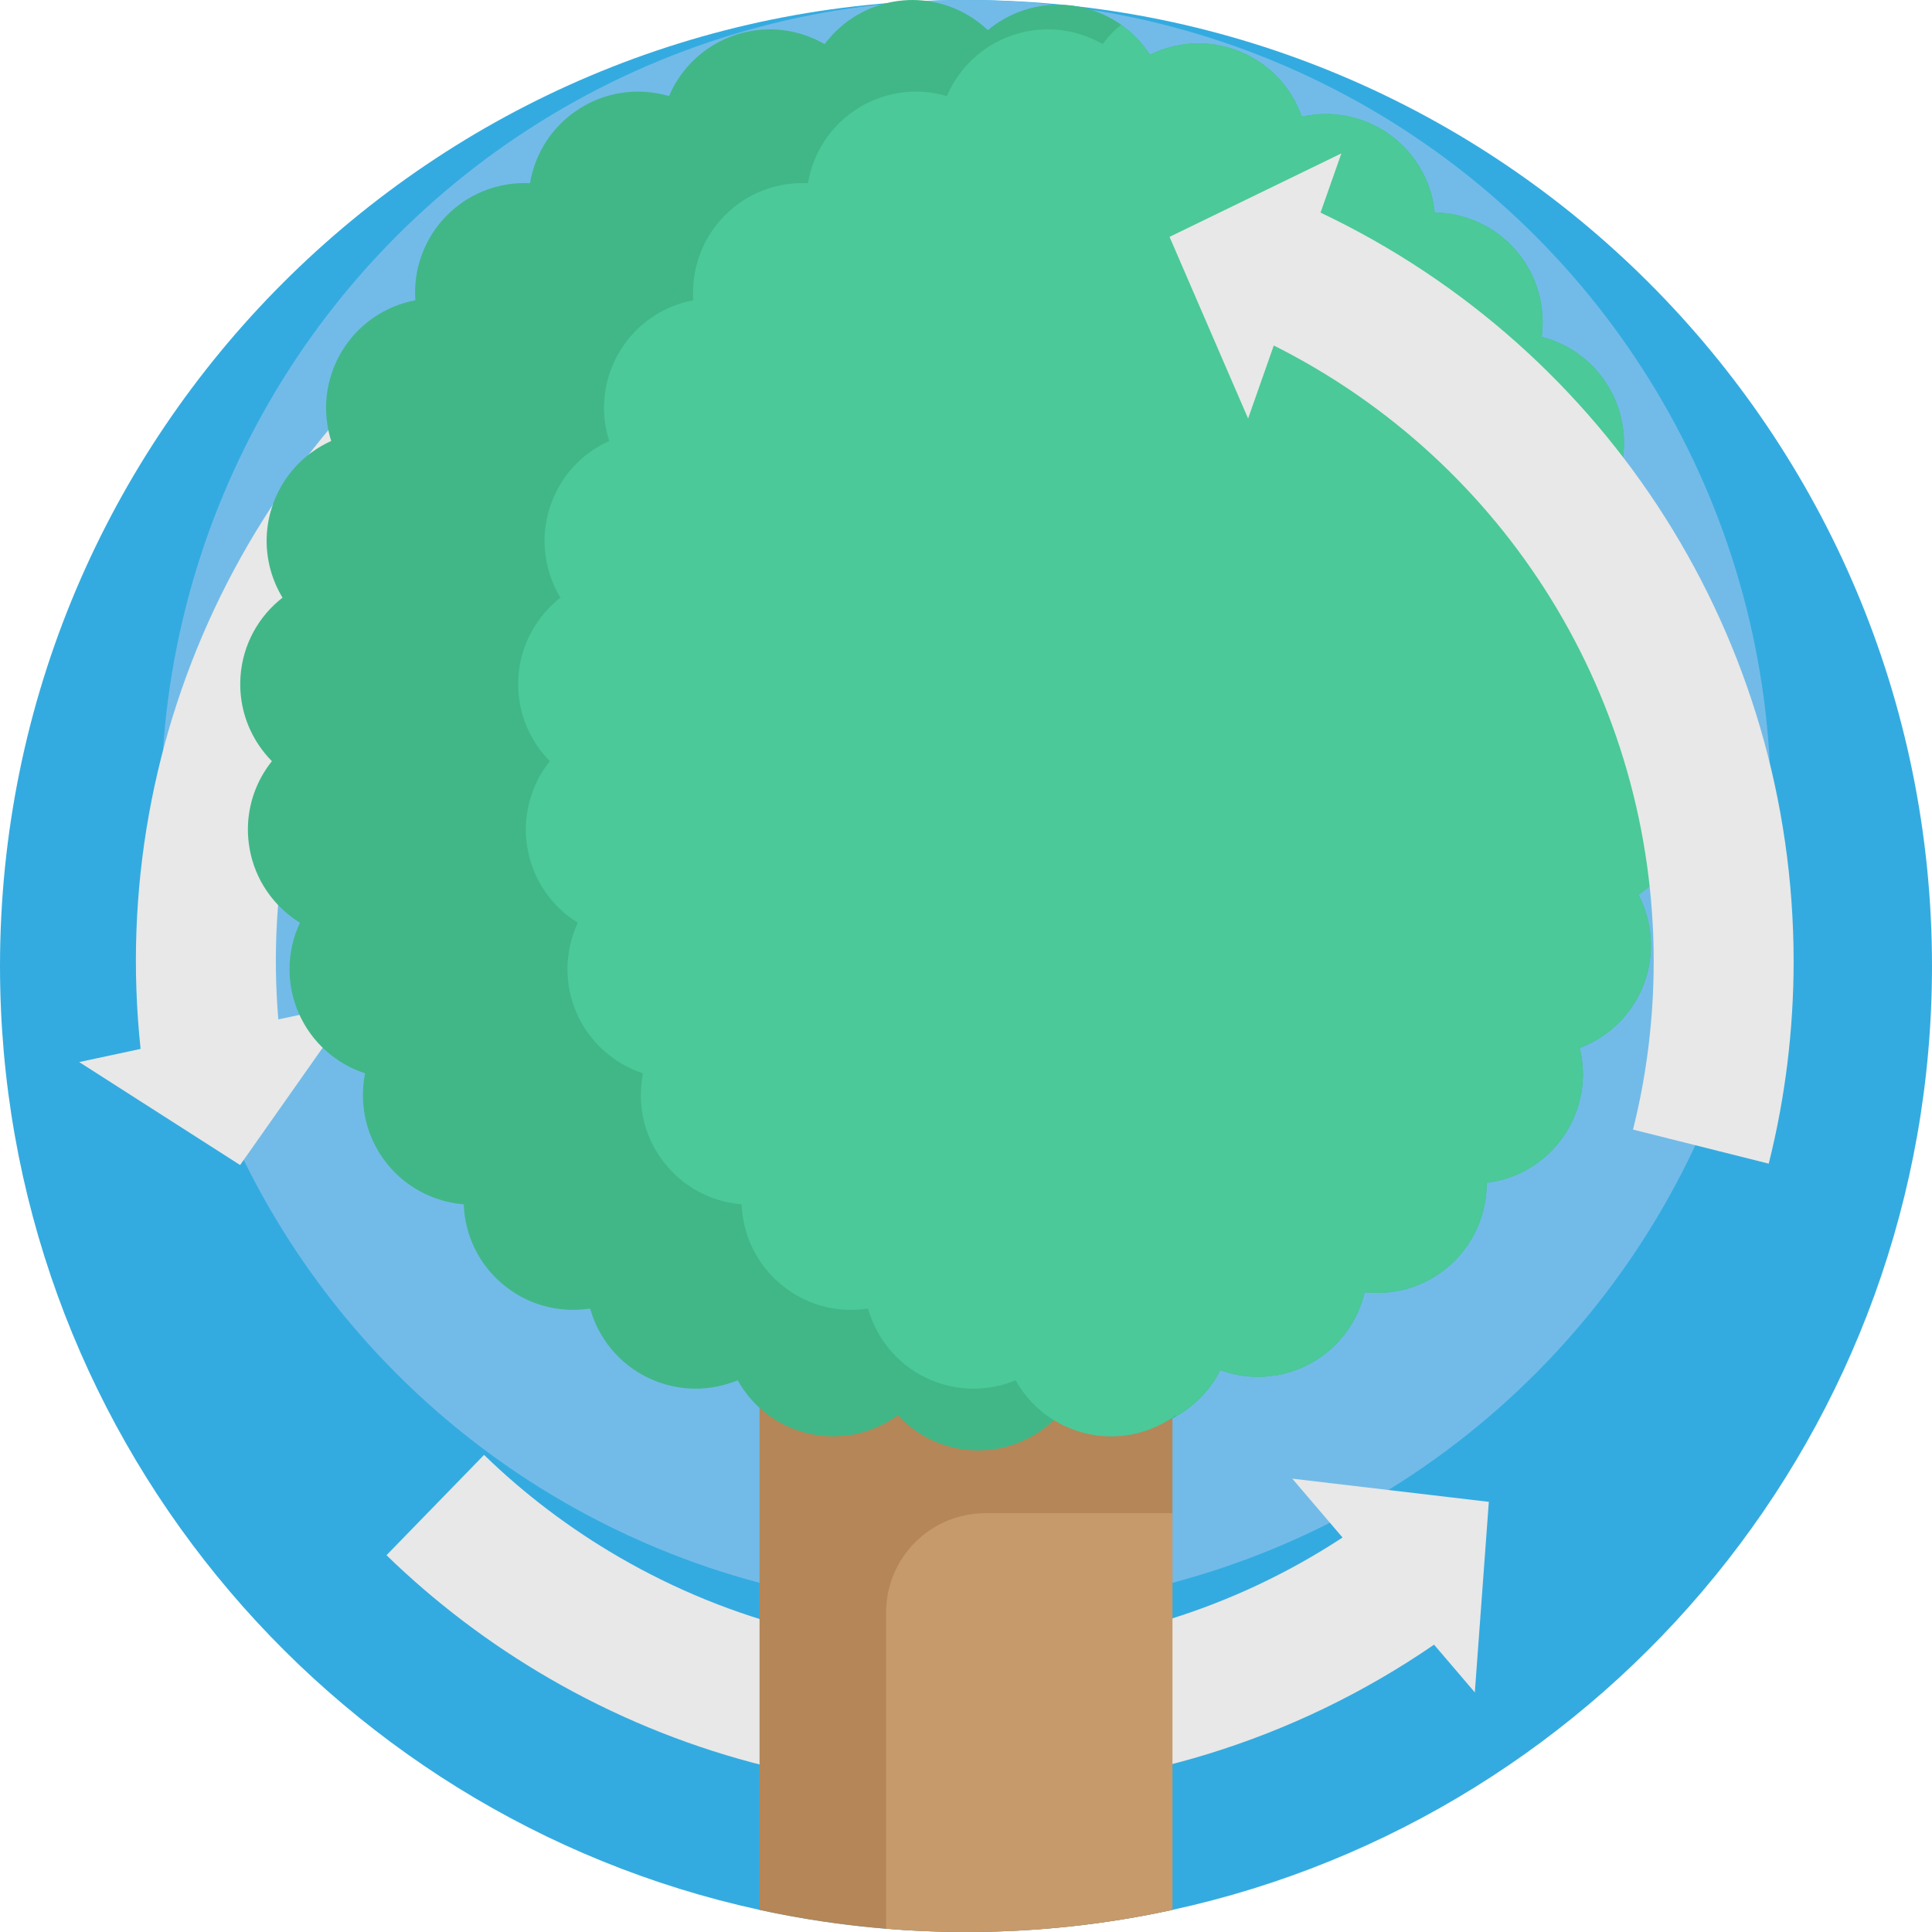 <?xml version="1.0" encoding="iso-8859-1"?>
<!-- Generator: Adobe Illustrator 19.0.0, SVG Export Plug-In . SVG Version: 6.00 Build 0)  -->
<svg version="1.1" id="Capa_1" xmlns="http://www.w3.org/2000/svg" xmlns:xlink="http://www.w3.org/1999/xlink" x="0px" y="0px"
	 viewBox="0 0 512 512" style="enable-background:new 0 0 512 512;" xml:space="preserve">
<path style="fill:#34ABE0;" d="M512,256c0,122.608-86.194,225.092-201.3,250.138C293.073,509.983,274.777,512,256,512
	s-37.083-2.017-54.711-5.862C86.194,481.081,0,378.608,0,256C0,114.615,114.615,0,256,0S512,114.615,512,256z"/>
<circle style="fill:#72BBE8;" cx="256" cy="213.295" r="213.295"/>
<path style="fill:#E8E8E8;" d="M355.788,407.459c-57.559,37.747-131.531,40.103-191.684,5.216
	c-13.057-7.573-25.111-16.696-35.825-27.115l-25.852,26.584c12.894,12.538,27.386,23.509,43.073,32.608
	c34.312,19.901,72.355,29.733,110.268,29.733c43.569,0,86.96-13.003,124.275-38.631l10.798,12.642l3.714-50.491l-52.088-6.145
	L355.788,407.459z"/>
<path style="fill:#B58657;" d="M310.7,329.561v176.577C293.073,509.983,274.777,512,256,512c-7.126,0-14.19-0.293-21.18-0.867
	c-11.4-0.93-22.601-2.612-33.531-4.995V329.561H310.7z"/>
<path style="fill:#C69A6A;" d="M310.7,401.011v105.127C293.073,509.983,274.777,512,256,512c-7.126,0-14.19-0.293-21.18-0.867
	v-83.811c0-14.53,11.779-26.311,26.311-26.311L310.7,401.011L310.7,401.011z"/>
<path style="fill:#E8E8E8;" d="M160.368,99.068c12.877-7.885,26.637-14.147,40.894-18.612l-11.083-35.388
	c-17.159,5.375-33.703,12.902-49.174,22.373C68.3,111.958,28.3,193.79,37.256,277.971l-16.267,3.486l42.643,27.288l30.187-42.892
	l-20.057,4.297C67.942,201.563,101.061,135.379,160.368,99.068z"/>
<path style="fill:#41B787;" d="M448.324,191.916c0-4.326-0.94-8.422-2.633-12.1c-1.693-3.678-4.127-6.949-7.116-9.603
	c4.587-6.583,6.447-15.015,4.42-23.416h0.01c-1.014-4.211-2.894-7.983-5.402-11.17c-2.518-3.197-5.663-5.799-9.216-7.69
	c1.306-3.354,1.996-6.959,1.996-10.595c0-4.462-1.024-8.986-3.208-13.228c-1.975-3.845-4.692-7.064-7.879-9.571
	c-3.197-2.497-6.855-4.295-10.742-5.287c0.178-1.296,0.261-2.612,0.261-3.918c0-6.708-2.309-13.448-7.022-18.934
	c-2.811-3.271-6.207-5.768-9.895-7.45c-3.678-1.693-7.67-2.581-11.672-2.644c-0.408-3.981-1.62-7.868-3.626-11.4
	c-1.996-3.521-4.765-6.687-8.265-9.216c-5.141-3.699-11.076-5.486-16.959-5.486c-2.152,0-4.295,0.24-6.384,0.711
	c-1.327-3.783-3.417-7.293-6.196-10.25c-2.769-2.957-6.207-5.381-10.209-7.022c-3.594-1.463-7.314-2.163-10.971-2.163
	c-4.493,0-8.892,1.055-12.863,3.009c-2.006-3.093-4.598-5.799-7.638-7.941c-0.272-0.199-0.543-0.387-0.815-0.564
	c-3.396-2.226-7.304-3.783-11.588-4.42c-1.463-0.219-2.915-0.324-4.357-0.324c-6.938,0-13.458,2.487-18.557,6.74
	C256.554,3.009,249.48,0,241.821,0c-0.815,0-1.64,0.031-2.466,0.104c-4.305,0.366-8.307,1.661-11.839,3.668
	c-3.532,1.996-6.583,4.702-8.986,7.92c-4.368-2.529-9.362-3.908-14.514-3.908c-3.051,0-6.154,0.491-9.206,1.505
	c-4.106,1.369-7.701,3.574-10.658,6.353c-2.968,2.779-5.287,6.134-6.865,9.822c-2.664-0.784-5.423-1.181-8.213-1.181
	c-5.277,0-10.606,1.432-15.402,4.441c-3.668,2.299-6.635,5.266-8.861,8.662c-2.226,3.396-3.688,7.199-4.357,11.16
	c-0.481-0.021-0.961-0.031-1.442-0.031c-7.534,0-15.036,2.905-20.72,8.704c-5.538,5.653-8.296,12.999-8.296,20.323
	c0,0.679,0.031,1.358,0.073,2.027c-3.929,0.742-7.711,2.299-11.055,4.587c-3.344,2.288-6.259,5.319-8.474,9.028
	c-2.79,4.671-4.127,9.822-4.127,14.89c0,2.988,0.46,5.956,1.358,8.788c-3.657,1.651-6.969,4.044-9.686,7.064
	c-2.706,3.02-4.838,6.656-6.113,10.794c-0.888,2.863-1.317,5.768-1.317,8.62c0,5.371,1.505,10.564,4.211,15.047
	c-6.322,4.921-10.585,12.424-11.149,21.055h0.01c-0.042,0.648-0.063,1.285-0.063,1.912c0,7.879,3.187,15.099,8.391,20.365
	c-4.023,5.026-6.363,11.368-6.363,18.098c0,1.63,0.146,3.291,0.428,4.953c0.731,4.263,2.361,8.15,4.671,11.494
	c2.299,3.344,5.277,6.165,8.683,8.276c-1.797,3.835-2.748,8.046-2.748,12.34c0,3.845,0.763,7.764,2.393,11.515
	c1.724,3.96,4.221,7.356,7.252,10.062c3.02,2.706,6.562,4.744,10.376,5.987c-0.387,1.902-0.575,3.845-0.575,5.789
	c0,6.081,1.902,12.215,5.841,17.45c2.602,3.459,5.82,6.154,9.394,8.087c3.574,1.923,7.492,3.062,11.483,3.385
	c0.136,4.002,1.108,7.962,2.873,11.609c1.766,3.657,4.326,6.98,7.659,9.728c5.402,4.462,11.943,6.635,18.442,6.635
	c1.515,0,3.03-0.125,4.524-0.355c1.076,3.866,2.957,7.492,5.528,10.627c2.57,3.145,5.841,5.789,9.728,7.68
	c4.086,1.985,8.422,2.936,12.685,2.936c3.845,0,7.638-0.773,11.16-2.226c1.954,3.5,4.629,6.593,7.868,9.038
	c3.239,2.445,7.043,4.242,11.274,5.162c8.453,1.839,16.833-0.199,23.312-4.921c2.654,2.863,5.872,5.193,9.488,6.802
	c3.615,1.62,7.607,2.508,11.807,2.508c0.199,0,0.397,0,0.606-0.01c4.315-0.084,8.391-1.118,12.037-2.884
	c2.738-1.327,5.235-3.051,7.398-5.12c0.731-0.7,1.421-1.432,2.069-2.194c4.692,3.135,10.282,4.901,16.102,4.901
	c2.445,0,4.921-0.313,7.398-0.961c1.672-0.439,3.26-1.014,4.775-1.714c0.752-0.334,1.473-0.711,2.184-1.118
	c1.452-0.815,2.821-1.766,4.096-2.811c3.145-2.581,5.684-5.778,7.492-9.362c3.197,1.17,6.583,1.776,10.01,1.776
	c4.66,0,9.394-1.128,13.782-3.49c3.803-2.058,6.959-4.838,9.394-8.087c2.445-3.239,4.159-6.949,5.068-10.846
	c1.108,0.125,2.226,0.188,3.344,0.188c6.896,0,13.824-2.445,19.362-7.419c6.374-5.736,9.634-13.657,9.634-21.608v-0.157
	c3.971-0.481,7.837-1.787,11.327-3.866c3.49-2.069,6.583-4.911,9.038-8.464c3.469-5.026,5.141-10.762,5.141-16.447
	c0-2.351-0.282-4.692-0.846-6.969c3.762-1.411,7.21-3.584,10.115-6.426c2.905-2.832,5.266-6.322,6.813-10.355
	c1.317-3.417,1.933-6.938,1.933-10.397c0-4.712-1.149-9.31-3.281-13.416c3.312-2.257,6.165-5.183,8.317-8.62
	c2.163-3.438,3.626-7.387,4.18-11.682c0.167-1.264,0.24-2.518,0.24-3.751c0-3.051-0.481-6.029-1.379-8.829
	c0.878-1.87,1.567-3.856,2.027-5.914C448.073,196.263,448.324,194.111,448.324,191.916z"/>
<path style="fill:#4BC999;" d="M448.324,191.916c0-4.326-0.94-8.422-2.633-12.1c-1.693-3.678-4.127-6.949-7.116-9.603
	c4.587-6.583,6.447-15.015,4.42-23.416h0.01c-1.014-4.211-2.894-7.983-5.402-11.17c-2.518-3.197-5.663-5.799-9.216-7.69
	c1.306-3.354,1.996-6.959,1.996-10.595c0-4.462-1.024-8.986-3.208-13.228c-1.975-3.845-4.692-7.064-7.879-9.571
	c-3.197-2.497-6.855-4.295-10.742-5.287c0.178-1.296,0.261-2.612,0.261-3.918c0-6.708-2.309-13.448-7.022-18.934
	c-2.811-3.271-6.207-5.768-9.895-7.45c-3.678-1.693-7.67-2.581-11.672-2.644c-0.408-3.981-1.62-7.868-3.626-11.4
	c-1.996-3.521-4.765-6.687-8.265-9.216c-5.141-3.699-11.076-5.486-16.959-5.486c-2.152,0-4.295,0.24-6.384,0.711
	c-1.327-3.783-3.417-7.293-6.196-10.25c-2.769-2.957-6.207-5.381-10.209-7.022c-3.594-1.463-7.314-2.163-10.971-2.163
	c-4.493,0-8.892,1.055-12.863,3.009c-2.006-3.093-4.598-5.799-7.638-7.941c-1.849,1.505-3.5,3.229-4.921,5.141
	c-4.368-2.529-9.362-3.908-14.514-3.908c-3.051,0-6.154,0.491-9.216,1.505c-4.106,1.369-7.701,3.574-10.658,6.353
	c-2.957,2.779-5.298,6.134-6.865,9.822c-2.664-0.784-5.423-1.181-8.213-1.181c-5.266,0-10.595,1.432-15.391,4.441
	c-3.668,2.299-6.635,5.266-8.861,8.662c-2.226,3.396-3.688,7.199-4.357,11.16c-0.481-0.021-0.961-0.031-1.442-0.031
	c-7.534,0-15.047,2.905-20.731,8.704c-5.538,5.663-8.286,13.019-8.286,20.354c0,0.669,0.021,1.337,0.063,1.996
	c-3.939,0.742-7.701,2.299-11.045,4.587c-3.344,2.288-6.259,5.319-8.474,9.028c-2.8,4.681-4.127,9.822-4.127,14.9
	c0,2.988,0.46,5.945,1.358,8.777c-3.657,1.651-6.969,4.044-9.686,7.064c-2.706,3.02-4.838,6.656-6.113,10.794
	c-0.899,2.873-1.327,5.778-1.327,8.641c0,5.36,1.505,10.543,4.211,15.026c-6.311,4.921-10.585,12.424-11.139,21.055h0.01
	c-0.042,0.648-0.063,1.285-0.063,1.912c0,7.879,3.187,15.099,8.391,20.365c-4.033,5.026-6.363,11.379-6.363,18.108
	c0,1.63,0.136,3.281,0.418,4.942c0.742,4.263,2.372,8.15,4.671,11.494c2.299,3.344,5.266,6.165,8.683,8.276
	c-1.797,3.835-2.748,8.035-2.748,12.33c0,3.845,0.773,7.764,2.403,11.525c1.724,3.96,4.221,7.356,7.252,10.062
	c3.02,2.706,6.562,4.744,10.376,5.987c-0.387,1.902-0.585,3.845-0.585,5.799c0,6.081,1.912,12.204,5.851,17.439
	c2.602,3.459,5.82,6.154,9.394,8.088c3.563,1.923,7.481,3.062,11.473,3.385c0.146,4.002,1.118,7.962,2.884,11.609
	c1.766,3.657,4.326,6.98,7.659,9.728c5.402,4.462,11.943,6.635,18.442,6.635c1.515,0,3.03-0.125,4.524-0.355
	c1.076,3.866,2.957,7.492,5.527,10.627c2.57,3.145,5.841,5.789,9.728,7.68c4.086,1.985,8.422,2.936,12.685,2.936
	c3.845,0,7.638-0.773,11.149-2.226c1.954,3.5,4.629,6.593,7.868,9.038c0.731,0.554,1.484,1.066,2.267,1.536
	c2.706,1.672,5.736,2.915,9.017,3.626c7.607,1.661,15.172,0.167,21.326-3.594c0.679-0.418,1.337-0.857,1.985-1.327
	c0.063,0.073,0.136,0.146,0.199,0.209c1.452-0.815,2.821-1.766,4.096-2.811c3.145-2.581,5.684-5.778,7.492-9.362
	c3.197,1.17,6.583,1.776,10.01,1.776c4.66,0,9.394-1.128,13.782-3.49c3.803-2.058,6.959-4.838,9.394-8.087
	c2.445-3.239,4.159-6.949,5.068-10.846c1.108,0.125,2.226,0.188,3.344,0.188c6.896,0,13.824-2.445,19.362-7.419
	c6.374-5.736,9.634-13.657,9.634-21.608v-0.157c3.971-0.481,7.837-1.787,11.327-3.866c3.49-2.069,6.583-4.911,9.038-8.464
	c3.469-5.026,5.141-10.762,5.141-16.447c0-2.351-0.282-4.692-0.846-6.969c3.762-1.411,7.21-3.584,10.115-6.426
	c2.905-2.832,5.266-6.322,6.813-10.355c1.317-3.417,1.933-6.938,1.933-10.397c0-4.712-1.149-9.31-3.281-13.416
	c3.312-2.257,6.165-5.183,8.317-8.62c2.163-3.438,3.626-7.387,4.18-11.682c0.167-1.264,0.24-2.518,0.24-3.751
	c0-3.051-0.481-6.029-1.379-8.829c0.878-1.87,1.567-3.856,2.027-5.914C448.073,196.263,448.324,194.111,448.324,191.916z"/>
<path style="fill:#E8E8E8;" d="M349.958,56.344l5.521-15.692L309.941,62.77l20.818,48.142l6.809-19.35
	c61.531,30.853,100.681,93.656,100.681,163.196c0,15.098-1.844,30.101-5.482,44.593l35.966,9.027
	c4.377-17.441,6.596-35.482,6.596-53.62C475.33,169.509,426.428,92.664,349.958,56.344z"/>
<g>
</g>
<g>
</g>
<g>
</g>
<g>
</g>
<g>
</g>
<g>
</g>
<g>
</g>
<g>
</g>
<g>
</g>
<g>
</g>
<g>
</g>
<g>
</g>
<g>
</g>
<g>
</g>
<g>
</g>
</svg>
